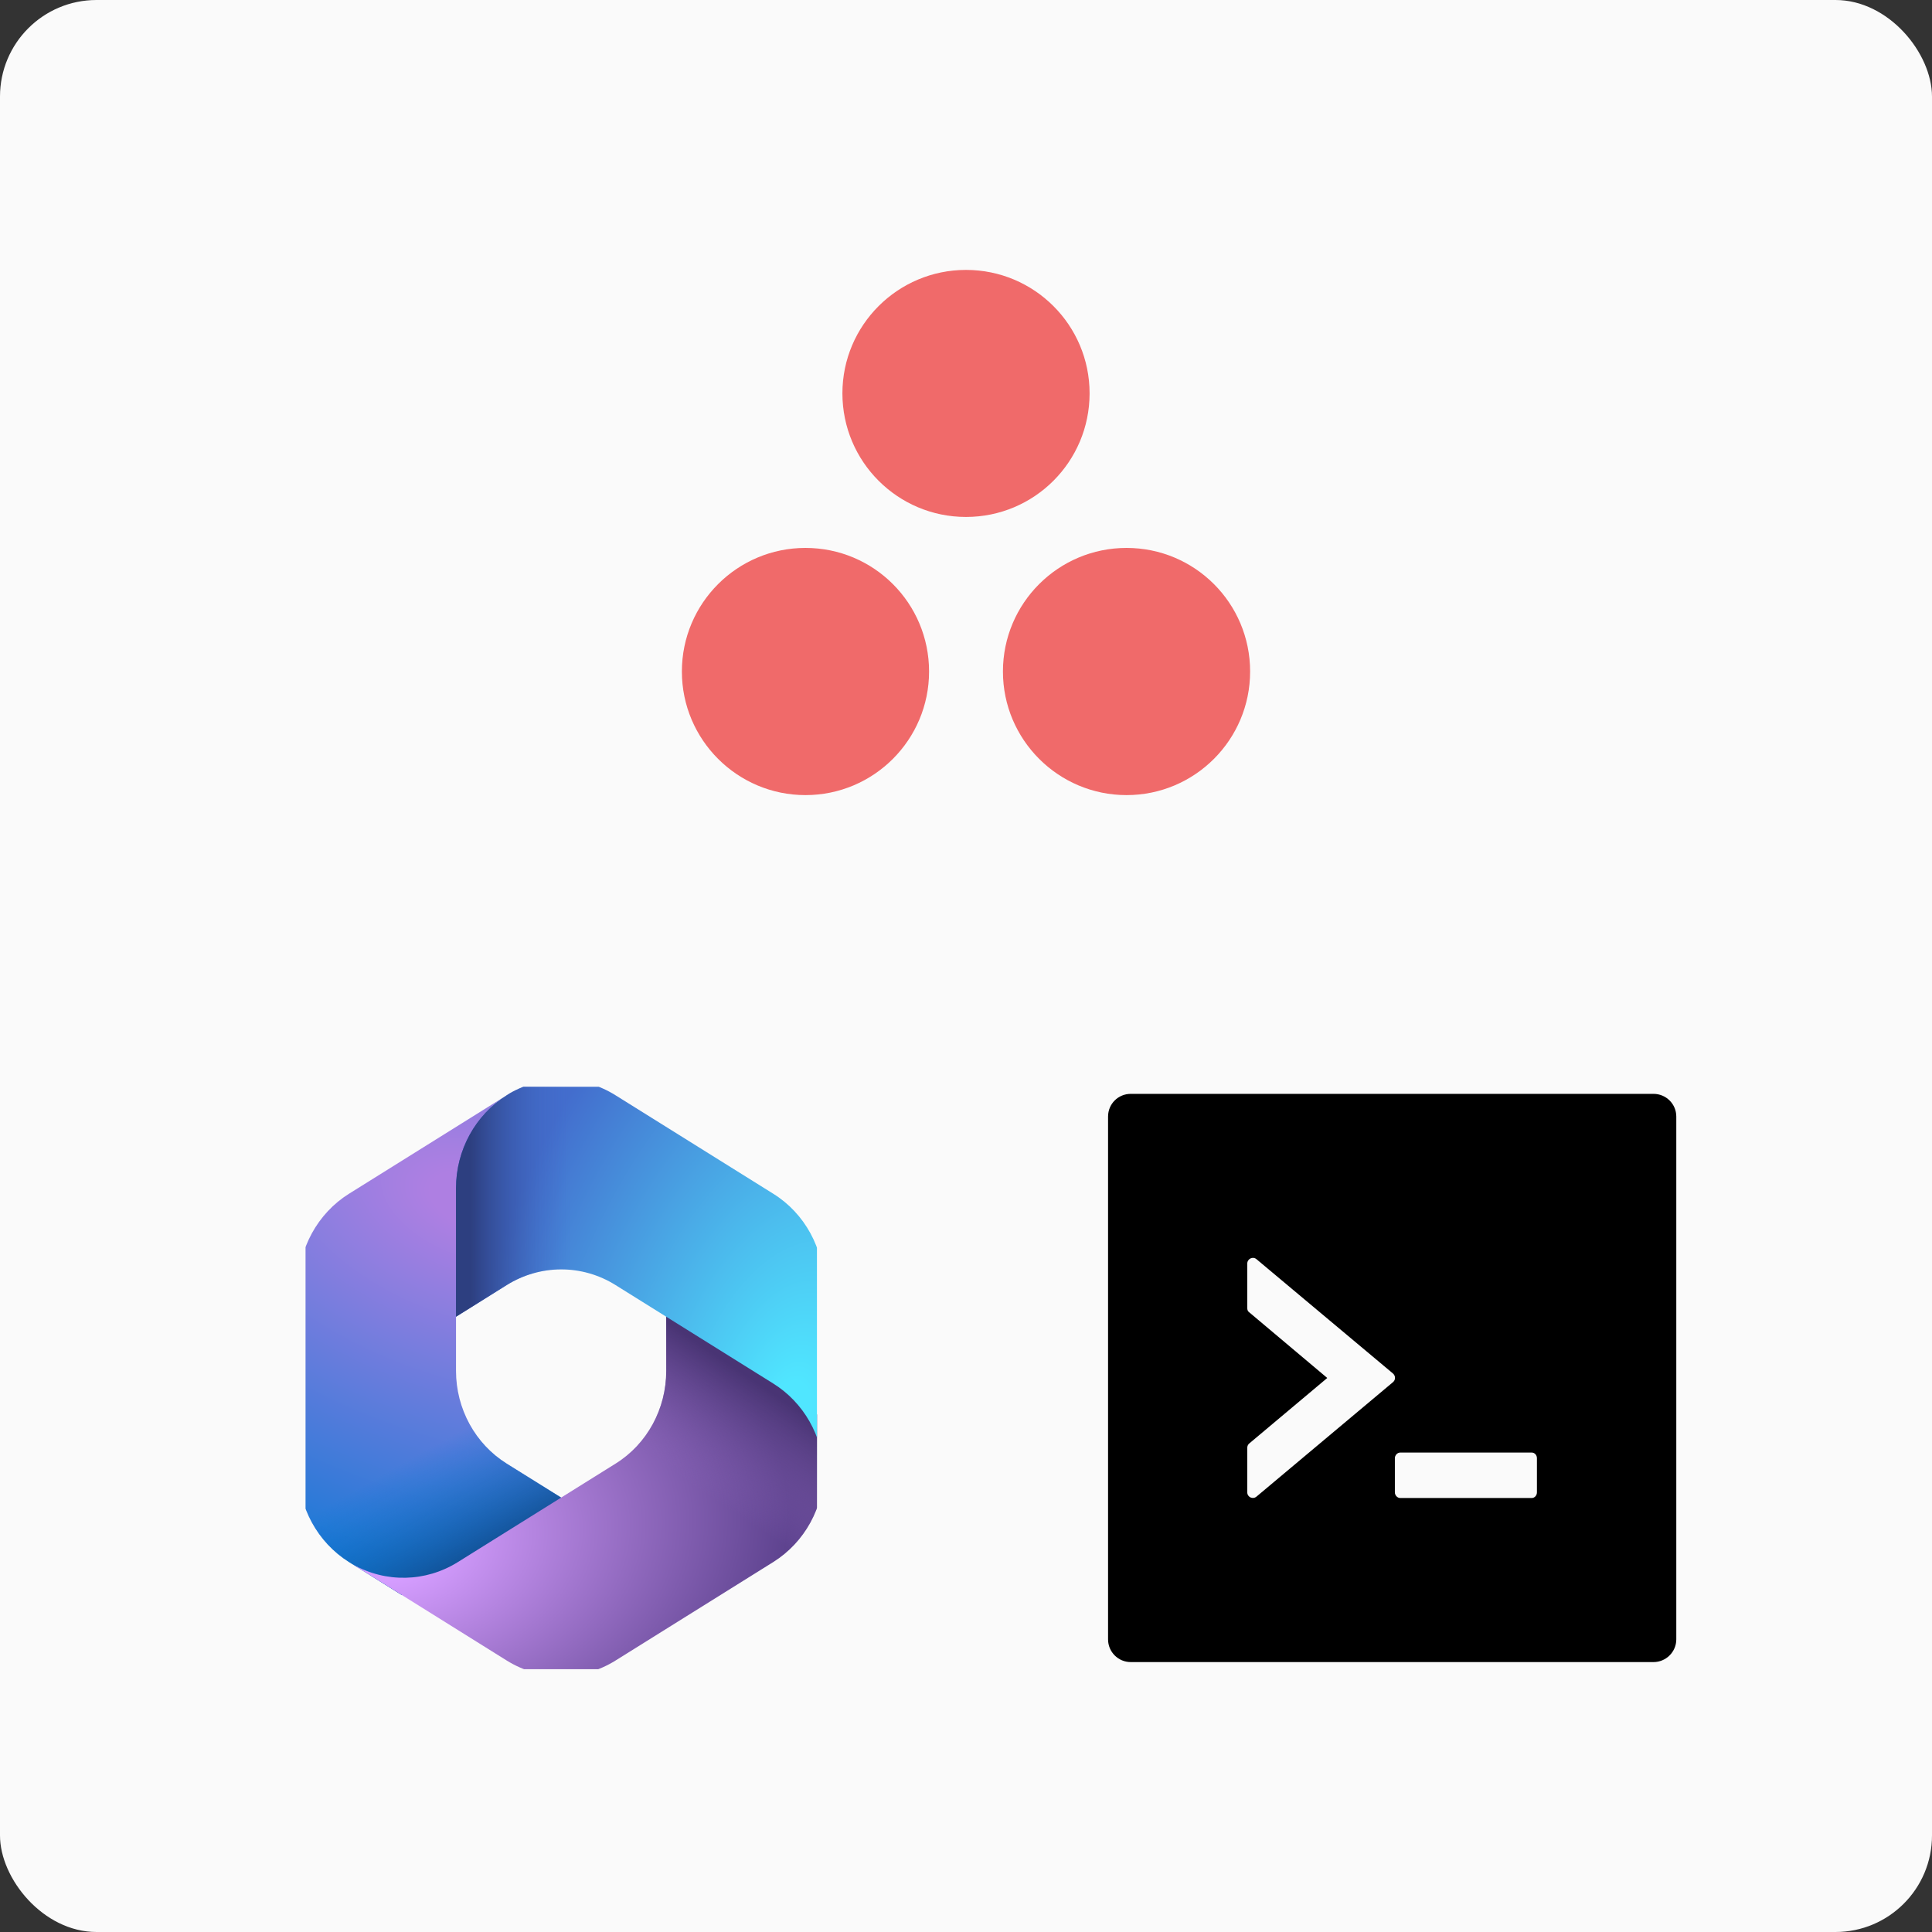 <svg width="136" height="136" viewBox="0 0 136 136" fill="none" xmlns="http://www.w3.org/2000/svg" xmlns:xlink="http://www.w3.org/1999/xlink">
	<rect x="0" y="0" width="136" height="136" fill="#333333" stroke="none"/>
	<desc>
			Created with Pixso.
	</desc>
	<defs>
		<clipPath id="clip2862_34904">
			<rect rx="0" width="36" height="41" transform="translate(21.508 76.5)" fill="white" fill-opacity="0"/>
		</clipPath>
		<radialGradient gradientTransform="translate(33.358 84.459) rotate(109.945) scale(31.721 54.031)" cx="0" cy="0" r="1" id="paint_radial_2862_34905_0" gradientUnits="userSpaceOnUse">
			<stop offset="0.06" stop-color="#AE7FE2"/>
			<stop offset="1" stop-color="#0078D4"/>
		</radialGradient>
		<linearGradient x1="39.503" y1="107.107" x2="35.077" y2="99.208" id="paint_linear_2862_34906_0" gradientUnits="userSpaceOnUse">
			<stop stop-color="#114A8B"/>
			<stop offset="1" stop-color="#0078D4" stop-opacity="0"/>
		</linearGradient>
		<radialGradient gradientTransform="translate(26.969 108.773) rotate(-8.634) scale(28.737 19.558)" cx="0" cy="0" r="1" id="paint_radial_2862_34907_0" gradientUnits="userSpaceOnUse">
			<stop offset="0.13" stop-color="#D59DFF"/>
			<stop offset="1" stop-color="#5E438F"/>
		</radialGradient>
		<linearGradient x1="50.376" y1="95.354" x2="45.633" y2="102.372" id="paint_linear_2862_34908_0" gradientUnits="userSpaceOnUse">
			<stop stop-color="#493474"/>
			<stop offset="1" stop-color="#8C66BA" stop-opacity="0"/>
		</linearGradient>
		<radialGradient gradientTransform="translate(55.604 99.531) rotate(-165.334) scale(23.102 39.966)" cx="0" cy="0" r="1" id="paint_radial_2862_34909_0" gradientUnits="userSpaceOnUse">
			<stop offset="0.06" stop-color="#50E6FF"/>
			<stop offset="1" stop-color="#436DCD"/>
		</radialGradient>
		<linearGradient x1="33.162" y1="90.094" x2="40.145" y2="90.094" id="paint_linear_2862_34910_0" gradientUnits="userSpaceOnUse">
			<stop stop-color="#2D3F80"/>
			<stop offset="1" stop-color="#436DCD" stop-opacity="0"/>
		</linearGradient>
	</defs>
	<rect rx="6.796" width="136" height="136" fill="#FAFAFA" fill-opacity="1"/>
	<path d="M79.3 38.57C74.5 38.57 70.6 42.46 70.6 47.27C70.6 52.07 74.5 55.97 79.3 55.97C84.11 55.97 88 52.07 88 47.27C88 42.46 84.11 38.57 79.3 38.57ZM56.7 38.57C51.9 38.57 48 42.46 48 47.27C48 52.07 51.9 55.97 56.7 55.97C61.51 55.97 65.4 52.07 65.4 47.27C65.4 42.46 61.51 38.57 56.7 38.57ZM76.7 27.69C76.7 32.5 72.81 36.39 68 36.39C63.2 36.39 59.3 32.5 59.3 27.69C59.3 22.89 63.2 19 68 19C72.81 19 76.7 22.89 76.7 27.69Z" fill="#F06A6A" fill-opacity="1" fill-rule="nonzero"/>
	<rect rx="0" width="36" height="41" transform="translate(21.508 76.5)" fill="#FFFFFF" fill-opacity="0"/>
	<g clip-path="url(#clip2862_34904)">
		<path d="M35.88 76.97L35.67 77.1C35.34 77.31 35.03 77.54 34.74 77.79L35.34 77.36L40.43 77.36L41.35 84.58L36.73 89.36L32.1 92.67L32.1 96.5C32.1 99.17 33.46 101.65 35.67 103.03L40.54 106.07L30.25 112.27L28.27 112.27L24.57 109.96C22.35 108.57 21 106.1 21 103.42L21 90.56C21 87.89 22.36 85.41 24.57 84.03L35.67 77.1C35.74 77.05 35.81 77.01 35.88 76.97Z" fill="url(#paint_radial_2862_34905_0)" fill-opacity="1" fill-rule="nonzero"/>
		<path d="M35.88 76.97L35.67 77.1C35.34 77.31 35.03 77.54 34.74 77.79L35.34 77.36L40.43 77.36L41.35 84.58L36.73 89.36L32.1 92.67L32.1 96.5C32.1 99.17 33.46 101.65 35.67 103.03L40.54 106.07L30.25 112.27L28.27 112.27L24.57 109.96C22.35 108.57 21 106.1 21 103.42L21 90.56C21 87.89 22.36 85.41 24.57 84.03L35.67 77.1C35.74 77.05 35.81 77.01 35.88 76.97Z" fill="url(#paint_linear_2862_34906_0)" fill-opacity="1" fill-rule="nonzero"/>
		<path d="M46.9 92.22L46.9 96.5C46.9 99.17 45.55 101.65 43.33 103.03L32.23 109.96C29.96 111.38 27.14 111.43 24.83 110.12L35.67 116.89C38.03 118.36 40.98 118.36 43.33 116.89L54.43 109.96C56.65 108.57 58 106.1 58 103.42L58 100.34L57.08 98.9L46.9 92.22Z" fill="url(#paint_radial_2862_34907_0)" fill-opacity="1" fill-rule="nonzero"/>
		<path d="M46.9 92.22L46.9 96.5C46.9 99.17 45.55 101.65 43.33 103.03L32.23 109.96C29.96 111.38 27.14 111.43 24.83 110.12L35.67 116.89C38.03 118.36 40.98 118.36 43.33 116.89L54.43 109.96C56.65 108.57 58 106.1 58 103.42L58 100.34L57.08 98.9L46.9 92.22Z" fill="url(#paint_linear_2862_34908_0)" fill-opacity="1" fill-rule="nonzero"/>
		<path d="M54.43 84.03L43.33 77.1C41.05 75.67 38.21 75.63 35.89 76.96L35.67 77.1C33.46 78.49 32.1 80.96 32.1 83.64L32.1 92.69L35.67 90.46C38.03 88.99 40.98 88.99 43.33 90.46L54.43 97.39C56.58 98.73 57.92 101.1 58 103.68C58 103.59 58 103.51 58 103.43L58 90.56C58 87.89 56.65 85.41 54.43 84.03Z" fill="url(#paint_radial_2862_34909_0)" fill-opacity="1" fill-rule="nonzero"/>
		<path d="M54.43 84.03L43.33 77.1C41.05 75.67 38.21 75.63 35.89 76.96L35.67 77.1C33.46 78.49 32.1 80.96 32.1 83.64L32.1 92.69L35.67 90.46C38.03 88.99 40.98 88.99 43.33 90.46L54.43 97.39C56.58 98.73 57.92 101.1 58 103.68C58 103.59 58 103.51 58 103.43L58 90.56C58 87.89 56.65 85.41 54.43 84.03Z" fill="url(#paint_linear_2862_34910_0)" fill-opacity="1" fill-rule="nonzero"/>
	</g>
	<path d="M116.39 77L79.6 77C78.71 77 78 77.71 78 78.6L78 115.4C78 116.28 78.71 117 79.6 117L116.39 117C117.28 117 118 116.28 118 115.4L118 78.6C118 77.71 117.28 77 116.39 77ZM98.05 97.3L88.45 105.35C88.19 105.57 87.8 105.39 87.8 105.05L87.8 101.91C87.8 101.8 87.85 101.68 87.94 101.61L93.43 97L87.94 92.38C87.89 92.35 87.86 92.3 87.83 92.25C87.81 92.2 87.8 92.14 87.8 92.08L87.8 88.95C87.8 88.61 88.19 88.42 88.45 88.64L98.05 96.68C98.25 96.85 98.25 97.14 98.05 97.3ZM108.19 105.05C108.19 105.27 108.03 105.45 107.82 105.45L98.57 105.45C98.37 105.45 98.19 105.27 98.19 105.05L98.19 102.65C98.19 102.43 98.37 102.25 98.57 102.25L107.82 102.25C108.03 102.25 108.19 102.43 108.19 102.65L108.19 105.05Z" fill="#000000" fill-opacity="1" fill-rule="nonzero"/>
</svg>

